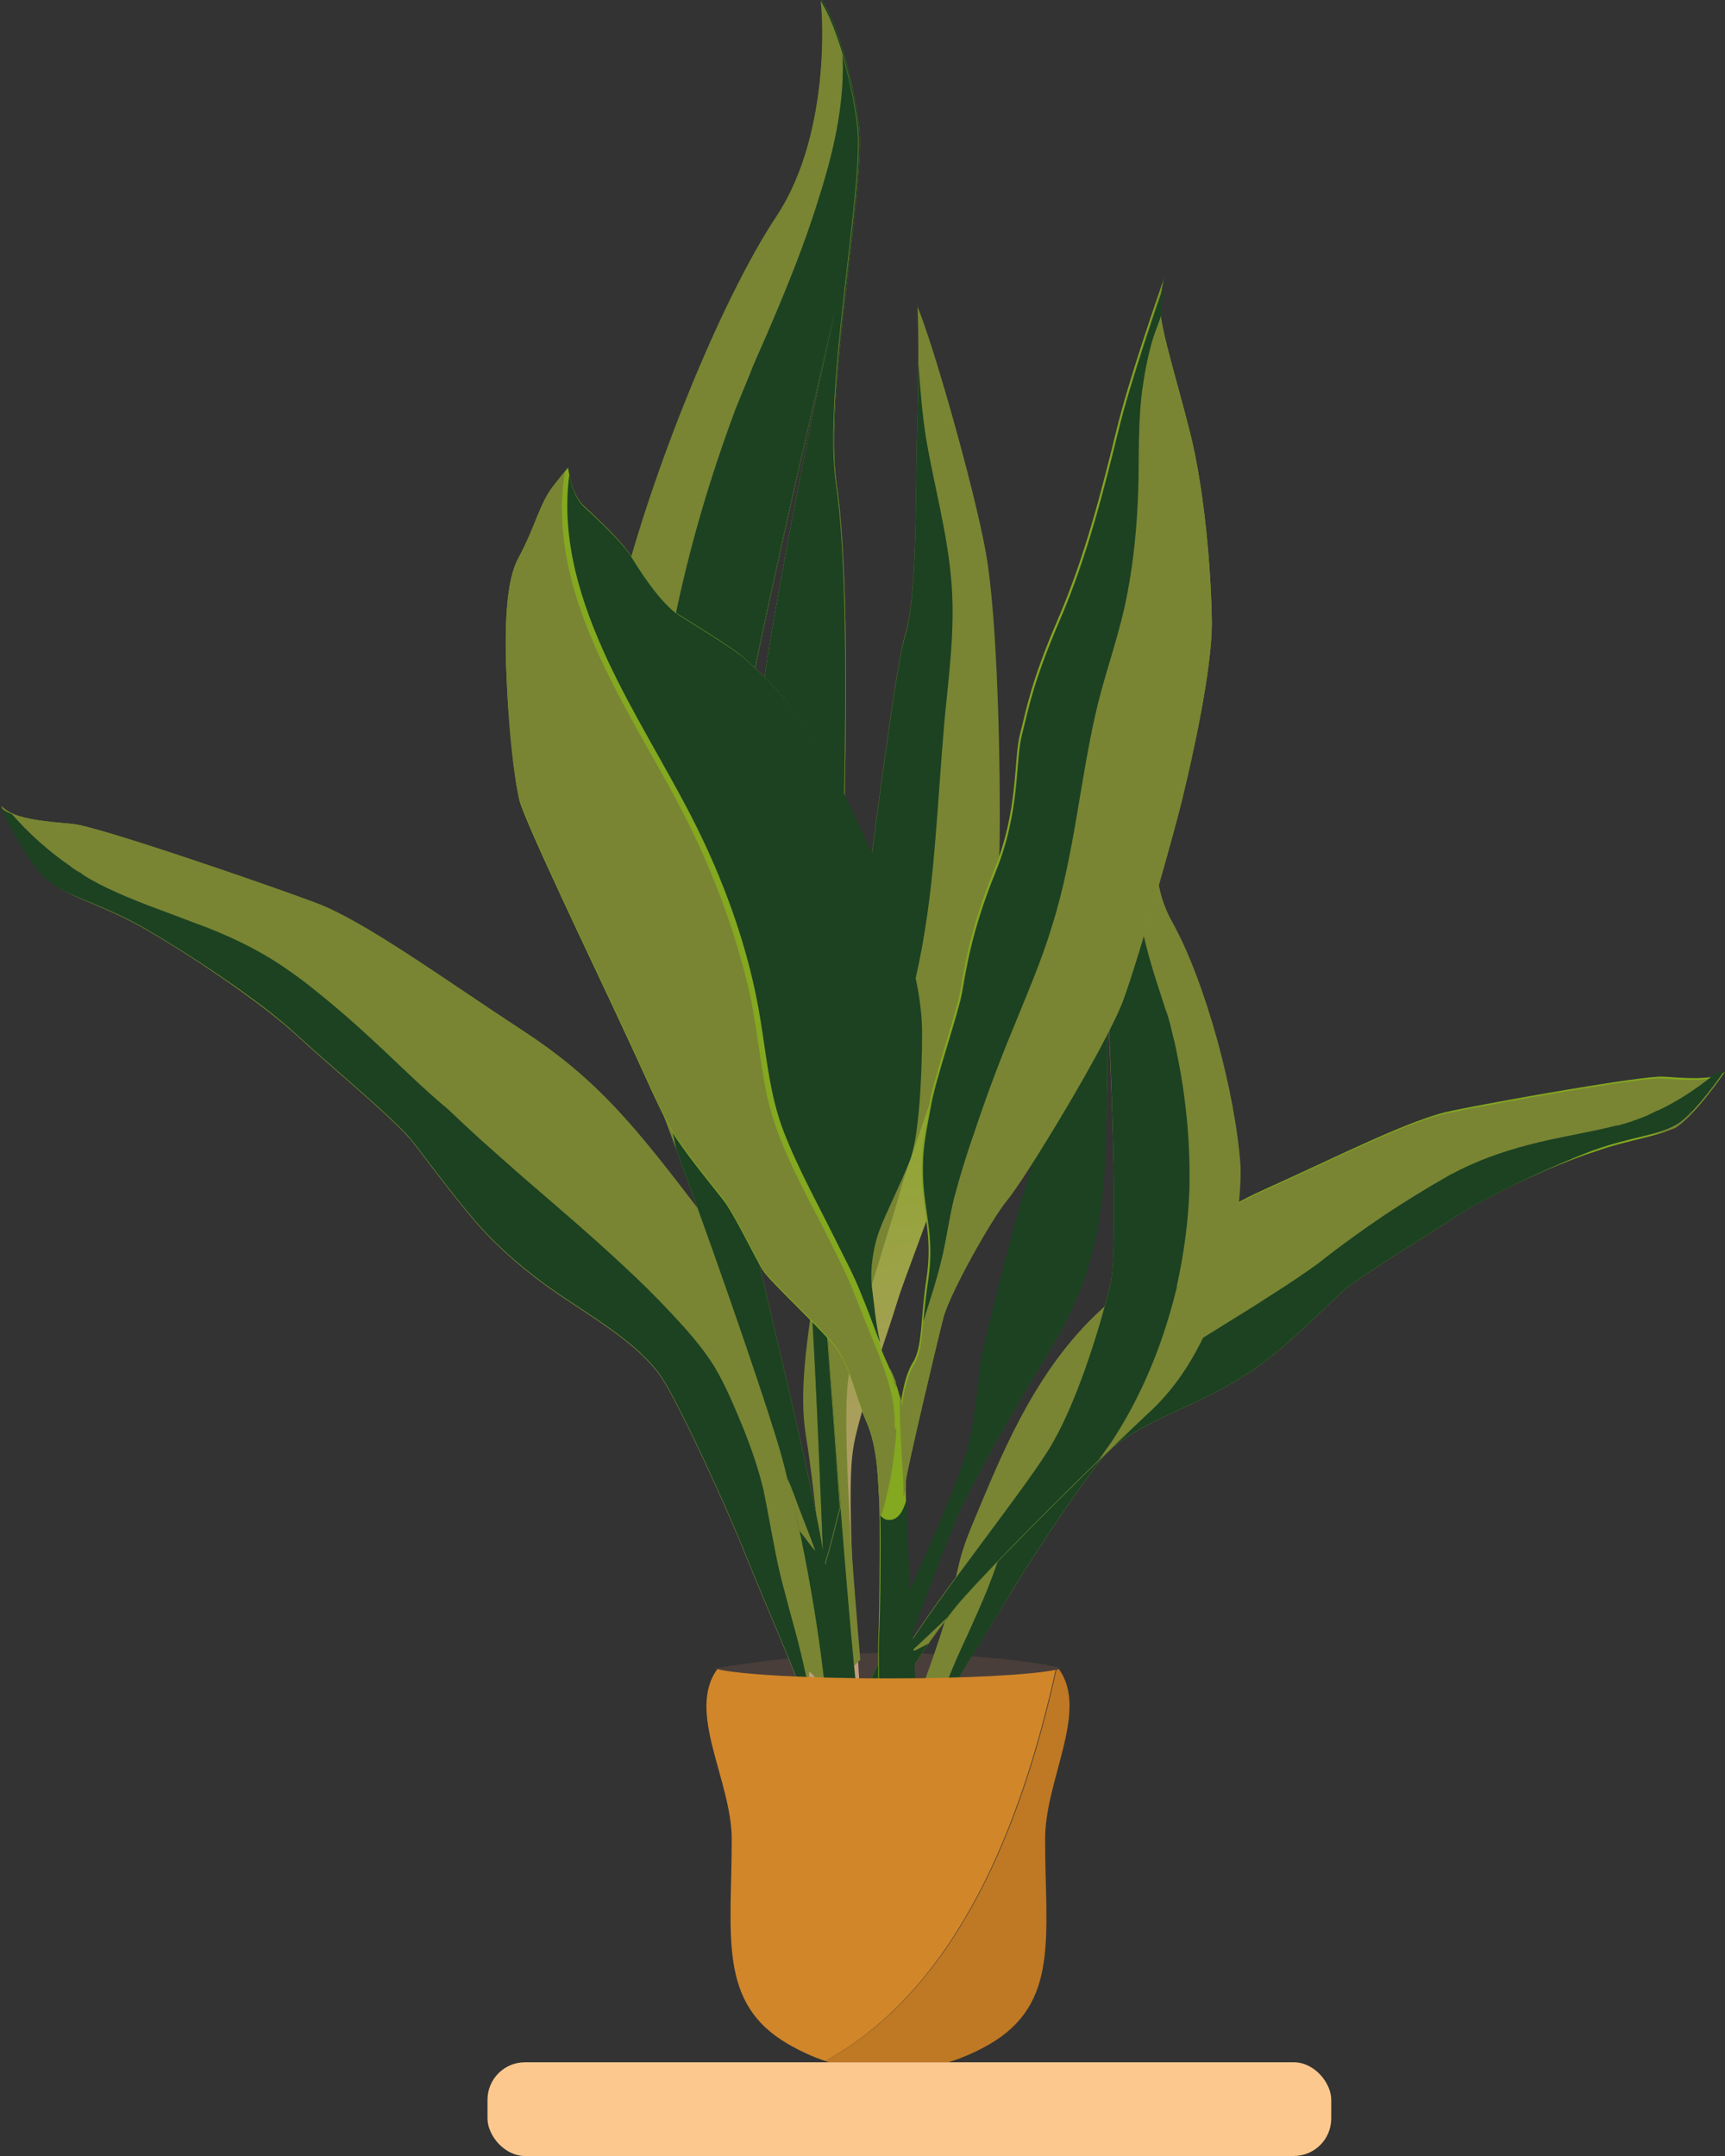 <svg width="92" height="115" viewBox="0 0 92 115" fill="none" xmlns="http://www.w3.org/2000/svg">
<rect x="0" y="0" width="92" height="115" fill="#333333" stroke="none"/>
<g clip-path="url(#clip0_1431_159)">
<path d="M56.539 88.964C56.472 88.865 56.639 89.063 56.539 88.964C55.44 88.667 51.578 88.172 47.249 88.172C43.22 88.172 39.457 88.766 38.126 88.997C38.026 89.129 38.225 88.865 38.126 88.997C39.158 89.294 42.854 89.493 47.249 89.493C51.944 89.526 55.806 89.294 56.539 88.964Z" fill="#493E3A"/>
<path d="M44.585 89.03C44.651 89.559 44.718 90.054 44.785 90.516H45.883C45.717 87.974 45.584 85.695 45.55 85.266C45.484 84.308 45.218 79.222 45.484 77.406C45.717 75.59 47.349 71.132 47.881 69.349C48.414 67.565 52.11 58.616 52.21 55.347C52.31 52.111 52.31 45.935 51.877 43.26C51.444 40.585 49.846 34.707 49.213 33.188C49.213 33.188 49.18 36.028 49.08 38.34C48.947 40.651 48.98 45.143 48.414 46.794C47.848 48.445 45.351 66.343 44.718 70.504C44.085 74.665 43.353 77.307 43.719 79.685C43.986 81.996 44.219 85.53 44.585 89.03Z" fill="url(#paint0_linear_1431_159)"/>
<path d="M15.816 55.215C17.78 57.031 21.11 59.739 22.076 60.994C23.041 62.249 24.773 64.593 25.972 65.848C27.17 67.103 28.669 68.325 30.4 69.448C32.132 70.603 34.396 71.99 35.428 73.708C36.46 75.425 38.791 80.477 39.823 83.086C40.855 85.662 42.021 88.238 42.753 90.252C42.787 90.318 42.82 90.417 42.853 90.483H44.551C44.118 88.469 43.686 86.124 43.553 84.539C43.253 81.369 43.519 81.435 42.72 78.199C41.921 74.963 40.689 69.018 37.293 64.593C33.896 60.168 31.898 57.592 27.77 54.917C23.641 52.209 19.412 49.138 16.881 48.181C14.351 47.223 5.227 44.086 3.896 43.954C2.564 43.822 0.666 43.723 0.066 42.996C0.066 42.996 1.498 46.034 2.564 46.926C3.629 47.818 5.327 48.148 7.592 49.403C9.789 50.724 13.851 53.398 15.816 55.215Z" fill="url(#paint1_linear_1431_159)"/>
<path d="M44.751 90.516H45.85C45.817 89.922 45.784 89.328 45.75 88.766C45.684 88.799 45.651 88.865 45.584 88.898C45.417 89.063 45.251 89.261 45.084 89.394C44.984 89.261 44.818 89.162 44.685 89.063C44.652 89.03 44.652 88.997 44.618 88.997H44.585C44.585 88.997 44.585 88.997 44.585 89.03C44.618 89.559 44.685 90.054 44.751 90.516Z" fill="url(#paint2_linear_1431_159)"/>
<path d="M43.153 90.516C42.887 90.186 42.654 89.856 42.421 89.526C42.521 89.79 42.621 90.021 42.721 90.285C42.754 90.351 42.787 90.45 42.821 90.516H44.519C44.452 90.252 44.419 89.988 44.352 89.691C44.285 89.922 44.252 90.186 44.086 90.384C43.953 90.219 43.853 90.054 43.719 89.889C43.62 89.757 43.52 89.592 43.42 89.46C43.353 89.394 43.32 89.328 43.253 89.262L43.153 89.196V89.262C43.153 89.295 43.153 89.295 43.153 89.328C43.12 89.724 43.153 90.12 43.153 90.516C43.187 90.516 43.153 90.516 43.153 90.516Z" fill="url(#paint3_linear_1431_159)"/>
<path d="M44.751 90.516H45.251C45.251 90.12 45.251 89.691 45.218 89.294C45.184 89.328 45.118 89.361 45.084 89.394C44.984 89.261 44.818 89.162 44.685 89.063C44.652 89.03 44.652 88.997 44.618 88.997H44.585C44.585 88.997 44.585 88.997 44.585 89.03C44.618 89.559 44.685 90.054 44.751 90.516Z" fill="url(#paint4_linear_1431_159)"/>
<path opacity="0.41" d="M45.85 90.516C45.817 89.922 45.784 89.328 45.751 88.766C45.684 88.799 45.651 88.865 45.584 88.898C45.451 89.03 45.351 89.162 45.218 89.261C45.251 89.658 45.251 90.087 45.251 90.483H45.85V90.516Z" fill="url(#paint5_linear_1431_159)"/>
<path d="M7.525 49.436C9.789 50.724 13.851 53.365 15.816 55.215C17.78 57.031 21.11 59.739 22.076 60.994C23.041 62.249 24.773 64.593 25.971 65.848C27.17 67.103 28.669 68.325 30.4 69.448C32.132 70.603 34.396 71.99 35.428 73.708C36.46 75.425 38.791 80.477 39.823 83.086C40.722 85.332 41.721 87.577 42.454 89.46C42.62 89.724 42.786 89.955 42.986 90.186C43.02 90.252 43.086 90.285 43.12 90.351C43.153 90.384 43.153 90.417 43.186 90.417L43.219 90.45V90.417C43.219 90.285 43.186 90.12 43.186 89.988C43.153 89.724 43.153 89.427 43.153 89.162C43.353 89.294 43.486 89.493 43.619 89.691C43.752 89.889 43.885 90.087 44.019 90.252C44.052 90.285 44.052 90.285 44.085 90.318L44.118 90.351C44.152 90.351 44.118 90.351 44.152 90.351C44.185 90.318 44.185 90.285 44.218 90.252C44.252 90.186 44.285 90.087 44.318 90.021C44.352 89.922 44.385 89.79 44.418 89.658C44.052 87.874 43.719 85.893 43.586 84.539C43.286 81.369 43.552 81.435 42.753 78.199C41.954 74.963 40.722 69.018 37.326 64.593C33.929 60.168 31.932 57.592 27.803 54.917C23.674 52.209 19.445 49.138 16.915 48.181C14.384 47.223 5.261 44.086 3.929 43.954C2.597 43.822 0.699 43.723 0.1 42.996C0.1 42.996 1.531 46.034 2.597 46.926C3.563 47.85 5.261 48.181 7.525 49.436Z" fill="#798533"/>
<path d="M19.912 55.512C18.746 54.422 17.548 53.398 16.282 52.408C16.249 52.375 16.182 52.342 16.149 52.309C15.849 52.077 15.517 51.846 15.184 51.615C13.685 50.591 12.054 49.832 10.322 49.204C8.957 48.676 7.592 48.214 6.26 47.619C6.227 47.619 6.227 47.586 6.193 47.586C5.594 47.322 4.995 47.025 4.429 46.662C4.395 46.629 4.362 46.629 4.362 46.596C4.295 46.563 4.195 46.496 4.129 46.464C4.096 46.464 4.096 46.431 4.062 46.431C3.996 46.364 3.896 46.331 3.829 46.265C3.829 46.265 3.796 46.265 3.796 46.232C2.63 45.44 1.565 44.482 0.633 43.425C0.366 43.326 0.133 43.194 0 42.996C0 42.996 1.432 46.034 2.497 46.926C3.563 47.818 5.261 48.148 7.525 49.403C9.789 50.691 13.852 53.332 15.816 55.182C17.781 56.998 21.11 59.706 22.076 60.961C23.042 62.215 24.773 64.56 25.972 65.815C27.171 67.07 28.669 68.292 30.4 69.415C32.132 70.57 34.396 71.957 35.428 73.675C36.46 75.392 38.791 80.444 39.823 83.053C40.722 85.299 41.721 87.544 42.454 89.427C42.62 89.691 42.787 89.922 42.987 90.153C43.02 90.219 43.087 90.252 43.12 90.318C43.153 90.351 43.153 90.384 43.186 90.384C42.92 88.931 42.554 87.478 42.154 86.058C41.888 85.034 41.588 84.011 41.388 82.954C41.155 81.798 40.956 80.642 40.722 79.487C40.456 78.364 40.09 77.307 39.657 76.217C39.191 75.095 38.725 73.939 38.092 72.882C37.459 71.858 36.627 70.934 35.828 70.075C34.995 69.183 34.13 68.325 33.23 67.499C31.399 65.782 29.435 64.131 27.537 62.48C27.104 62.084 26.671 61.72 26.238 61.324C25.439 60.63 24.673 59.904 23.907 59.177C22.509 58.022 21.244 56.734 19.912 55.512Z" fill="#1C4222"/>
<path d="M77.383 65.056C75.518 66.311 72.421 68.094 71.456 69.018C70.49 69.943 68.759 71.627 67.593 72.519C66.461 73.41 65.029 74.203 63.465 74.93C61.9 75.656 59.835 76.515 58.77 77.802C57.704 79.09 55.107 82.954 53.908 84.969C52.71 86.95 51.411 88.931 50.545 90.516C50.512 90.582 50.479 90.648 50.445 90.715L49.047 90.483C49.679 88.898 50.346 86.983 50.678 85.728C51.344 83.152 51.111 83.185 52.21 80.609C53.309 78.034 55.107 73.311 58.47 70.108C61.866 66.905 63.831 65.056 67.593 63.371C71.356 61.687 75.252 59.673 77.449 59.243C79.647 58.781 87.605 57.361 88.704 57.427C89.803 57.493 91.401 57.658 92 57.163C92 57.163 90.435 59.475 89.436 60.069C88.437 60.663 87.006 60.73 84.975 61.456C82.91 62.117 79.214 63.801 77.383 65.056Z" fill="url(#paint6_linear_1431_159)"/>
<path d="M84.941 61.357C82.91 62.117 79.214 63.801 77.349 65.056C75.484 66.311 72.388 68.094 71.422 69.018C70.457 69.943 68.725 71.627 67.56 72.519C66.427 73.41 64.996 74.203 63.431 74.93C61.866 75.656 59.801 76.515 58.736 77.803C57.67 79.091 55.073 82.954 53.874 84.969C52.842 86.719 51.71 88.436 50.878 89.889C50.711 90.087 50.545 90.252 50.345 90.417C50.312 90.45 50.245 90.484 50.212 90.549C50.178 90.582 50.178 90.582 50.145 90.616L50.112 90.649V90.616C50.145 90.484 50.178 90.384 50.212 90.252C50.278 90.021 50.312 89.79 50.345 89.592C50.178 89.691 50.012 89.823 49.879 89.955C49.746 90.087 49.612 90.252 49.479 90.384C49.446 90.417 49.446 90.417 49.413 90.45L49.379 90.484C49.346 90.484 49.379 90.484 49.346 90.484C49.313 90.45 49.313 90.417 49.313 90.417C49.279 90.351 49.279 90.285 49.246 90.219C49.213 90.12 49.213 90.021 49.213 89.922C49.746 88.502 50.278 86.917 50.578 85.827C51.244 83.251 51.011 83.284 52.11 80.709C53.209 78.133 55.007 73.41 58.37 70.207C61.766 67.004 63.73 65.155 67.493 63.471C71.256 61.786 75.151 59.772 77.349 59.343C79.547 58.88 87.505 57.46 88.603 57.526C89.702 57.592 91.3 57.758 91.9 57.262C91.9 57.262 90.335 59.574 89.336 60.168C88.404 60.565 86.972 60.597 84.941 61.357Z" fill="#798533"/>
<path d="M73.92 64.758C75.018 64.032 76.15 63.338 77.316 62.678C77.349 62.645 77.382 62.645 77.449 62.612C77.749 62.447 78.015 62.315 78.315 62.182C79.68 61.555 81.145 61.126 82.643 60.796C83.842 60.531 85.041 60.333 86.206 60.036C86.24 60.036 86.24 60.036 86.273 60.036C86.806 59.904 87.338 59.706 87.838 59.508C87.871 59.508 87.871 59.475 87.904 59.475C87.971 59.442 88.038 59.409 88.104 59.376C88.138 59.376 88.138 59.343 88.171 59.343C88.237 59.309 88.304 59.276 88.371 59.243H88.404C89.469 58.748 90.468 58.088 91.401 57.328C91.634 57.262 91.833 57.196 92 57.064C92 57.064 90.435 59.376 89.436 59.97C88.437 60.564 87.005 60.63 84.974 61.357C82.943 62.117 79.247 63.801 77.382 65.056C75.518 66.31 72.421 68.094 71.456 69.018C70.49 69.943 68.758 71.627 67.593 72.519C66.461 73.41 65.029 74.203 63.464 74.93C61.899 75.656 59.835 76.515 58.769 77.802C57.704 79.09 55.107 82.954 53.908 84.969C52.876 86.719 51.744 88.436 50.911 89.889C50.745 90.087 50.578 90.252 50.379 90.417C50.345 90.45 50.279 90.483 50.245 90.549C50.212 90.582 50.212 90.582 50.179 90.615C50.578 89.46 51.078 88.304 51.611 87.181C51.977 86.356 52.343 85.563 52.676 84.737C53.042 83.813 53.342 82.888 53.708 81.963C54.075 81.072 54.541 80.246 55.007 79.421C55.54 78.529 56.072 77.67 56.738 76.878C57.371 76.118 58.203 75.458 59.002 74.863C59.802 74.236 60.634 73.642 61.5 73.08C63.264 71.891 65.062 70.802 66.861 69.679C67.26 69.415 67.693 69.15 68.093 68.886C68.825 68.424 69.558 67.929 70.29 67.4C71.456 66.476 72.688 65.584 73.92 64.758Z" fill="#1C4222"/>
<path d="M48.914 22.984C48.814 25.989 48.947 31.801 48.248 33.948C47.548 36.094 44.785 59.343 44.052 64.692C43.32 70.075 42.487 73.543 42.987 76.614C43.486 79.685 43.852 84.275 44.419 88.799C44.518 88.931 44.685 89.03 44.818 89.129C44.885 89.162 44.951 89.228 44.984 89.261C45.018 89.295 45.018 89.328 45.051 89.328C45.084 89.361 45.084 89.361 45.084 89.328L45.118 89.295C45.384 89.063 45.617 88.766 45.883 88.535C45.684 86.223 45.551 84.374 45.517 83.978C45.417 82.723 44.951 76.118 45.218 73.741C45.484 71.363 47.449 65.617 48.081 63.305C48.714 60.994 53.242 49.436 53.309 45.209C53.375 40.982 53.209 32.957 52.576 29.457C51.944 25.956 49.746 18.262 48.914 16.314C48.98 16.314 49.014 19.979 48.914 22.984Z" fill="#798533"/>
<path d="M46.549 59.508C47.381 57.13 48.247 54.752 48.813 52.276C49.346 49.964 49.646 47.619 49.845 45.275C50.045 42.963 50.178 40.651 50.378 38.373C50.611 35.962 50.944 33.518 50.744 31.075C50.545 28.466 49.812 25.89 49.379 23.314C49.179 22.026 49.08 20.705 48.98 19.384C48.98 20.54 48.946 21.828 48.913 23.05C48.813 26.055 48.946 31.867 48.247 34.014C47.548 36.16 44.784 59.408 44.052 64.758C43.952 65.584 43.819 66.376 43.719 67.136C44.684 64.56 45.617 62.05 46.549 59.508Z" fill="#1C4222"/>
<path d="M43.652 79.652C43.985 81.996 44.218 85.53 44.585 88.997L43.652 79.652Z" fill="#798533"/>
<path d="M57.304 56.304C55.14 60.135 52.543 71.759 52.41 72.155C52.276 72.552 52.176 74.731 51.777 76.647C51.411 78.562 49.479 82.69 48.813 84.242C48.247 85.563 46.449 89.724 45.351 91.903L46.782 92.299C48.181 89.427 49.979 86.983 50.978 85.728C52.01 84.44 56.871 79.487 61.367 75.26C65.862 71.033 66.195 63.47 66.128 62.215C65.862 58.352 64.263 52.375 62.465 49.171C60.667 45.968 62.365 42.27 62.365 42.27C61.666 42.633 60.401 43.888 59.535 45.506C58.703 47.091 58.769 53.729 57.304 56.304ZM58.969 51.186C58.969 51.186 59.801 66.178 59.202 68.622C58.603 71.066 57.371 75.028 55.906 77.34C54.474 79.652 49.879 85.398 48.314 88.007C48.314 88.007 50.412 82.327 51.111 80.742C51.81 79.156 54.141 75.061 55.506 72.816C56.871 70.537 58.669 67.763 58.903 61.984C59.202 56.205 58.969 51.186 58.969 51.186Z" fill="#84A820"/>
<path d="M57.304 56.304C55.14 60.135 52.543 71.759 52.41 72.155C52.276 72.552 52.176 74.731 51.777 76.647C51.411 78.562 49.479 82.69 48.813 84.242C48.247 85.563 46.449 89.724 45.351 91.903L46.782 92.299C48.181 89.427 49.979 86.983 50.978 85.728C52.01 84.44 56.871 79.487 61.367 75.26C65.862 71.033 66.195 63.47 66.128 62.215C65.862 58.352 64.263 52.375 62.465 49.171C60.667 45.968 62.365 42.27 62.365 42.27C61.666 42.633 60.401 43.888 59.535 45.506C58.703 47.091 58.769 53.729 57.304 56.304ZM58.969 51.186C58.969 51.186 59.801 66.178 59.202 68.622C58.603 71.066 57.371 75.028 55.906 77.34C54.474 79.652 49.879 85.398 48.314 88.007C48.314 88.007 50.412 82.327 51.111 80.742C51.81 79.156 54.141 75.061 55.506 72.816C56.871 70.537 58.669 67.763 58.903 61.984C59.202 56.205 58.969 51.186 58.969 51.186Z" fill="#1C4222"/>
<path d="M62.398 42.204C61.699 42.567 60.434 43.822 59.568 45.44C58.703 47.091 58.769 53.729 57.304 56.304C55.14 60.135 52.543 71.759 52.409 72.156C52.276 72.552 52.176 74.731 51.777 76.647C51.41 78.562 49.479 82.69 48.813 84.242C48.614 84.704 48.281 85.53 47.848 86.455C47.848 86.554 47.881 86.686 47.881 86.785C47.914 87.247 47.947 87.71 48.014 88.172C48.014 88.205 48.014 88.238 48.014 88.271C48.014 88.304 48.014 88.337 48.047 88.337C48.081 88.337 48.114 88.304 48.147 88.304C48.181 88.304 48.214 88.271 48.214 88.271C48.314 88.238 48.447 88.172 48.547 88.139C48.78 88.04 49.013 87.941 49.246 87.808C49.346 87.775 49.413 87.71 49.513 87.676C50.079 86.851 50.611 86.19 51.011 85.695C52.043 84.407 56.904 79.454 61.4 75.227C65.895 71 66.228 63.438 66.161 62.183C65.895 58.319 64.296 52.342 62.498 49.139C60.7 45.902 62.398 42.204 62.398 42.204ZM59.202 68.589C58.603 71.033 57.371 74.996 55.906 77.307C54.474 79.619 49.879 85.365 48.314 87.974C48.314 87.974 50.411 82.294 51.111 80.709C51.81 79.124 54.141 75.029 55.506 72.783C56.871 70.504 58.669 67.731 58.902 61.951C59.135 56.205 58.936 51.153 58.936 51.153C58.936 51.153 59.835 66.145 59.202 68.589Z" fill="#798533"/>
<path d="M62.732 68.787C62.765 68.721 62.765 68.655 62.765 68.589C63.131 66.938 63.364 65.254 63.431 63.569C63.497 61.258 63.298 58.946 62.865 56.668C62.765 56.205 62.698 55.743 62.565 55.281C62.465 54.851 62.365 54.422 62.232 54.026C62.199 53.96 62.199 53.927 62.166 53.861C61.999 53.332 61.833 52.837 61.666 52.309C61.233 50.955 60.867 49.568 60.667 48.148C60.467 46.794 60.334 45.341 60.7 44.02C60.734 43.855 60.8 43.69 60.867 43.524C60.401 44.053 59.935 44.713 59.535 45.44C58.669 47.091 58.736 53.728 57.271 56.304C55.106 60.135 52.509 71.759 52.376 72.155C52.243 72.552 52.143 74.731 51.743 76.647C51.377 78.562 49.446 82.69 48.78 84.242C48.58 84.704 48.247 85.53 47.815 86.454C47.815 86.553 47.848 86.686 47.848 86.785C47.881 87.247 47.914 87.709 47.981 88.172C47.981 88.205 47.981 88.238 47.981 88.271C47.981 88.304 47.981 88.337 48.014 88.337C48.047 88.337 48.081 88.304 48.114 88.304C48.147 88.304 48.181 88.271 48.181 88.271C48.281 88.238 48.414 88.172 48.514 88.139C48.547 88.139 48.547 88.106 48.58 88.106C48.78 87.907 48.98 87.742 49.18 87.544C49.646 87.115 50.079 86.686 50.545 86.256C50.711 86.025 50.878 85.827 51.011 85.662C51.843 84.638 55.073 81.303 58.603 77.868C58.836 77.538 59.069 77.208 59.302 76.878C60.467 75.094 61.366 73.179 62.032 71.198C62.299 70.405 62.532 69.613 62.732 68.787C62.732 68.787 62.732 68.82 62.732 68.787ZM55.939 77.307C54.507 79.619 49.912 85.365 48.347 87.974C48.347 87.974 50.445 82.293 51.144 80.708C51.843 79.123 54.174 75.028 55.539 72.783C56.905 70.504 58.703 67.73 58.936 61.951C59.169 56.205 58.969 51.153 58.969 51.153C58.969 51.153 59.801 66.145 59.202 68.589C58.603 71.033 57.371 74.995 55.939 77.307Z" fill="#1C4222"/>
<path d="M50.179 86.62C49.68 87.115 49.147 87.578 48.648 88.073C48.847 87.974 49.047 87.875 49.247 87.776C49.347 87.743 49.413 87.677 49.513 87.644C49.879 87.115 50.212 86.653 50.512 86.257C50.412 86.389 50.312 86.521 50.179 86.62Z" fill="#798533"/>
<path d="M45.817 6.671C45.417 3.567 44.452 0.925 43.819 0C43.819 0 44.452 6.935 41.422 11.525C38.392 16.082 34.696 25.395 33.13 31.702C32.631 33.783 30.467 46.563 33.93 55.611C37.392 64.626 40.989 75.095 41.688 77.67C42.387 80.213 43.486 85.134 44.052 90.516H45.717C45.284 86.421 44.685 78.661 44.518 76.217C44.318 73.344 43.619 65.584 43.852 62.215C44.085 58.847 44.685 55.149 44.651 54.422C44.651 53.696 45.717 33.122 44.618 25.791C43.952 20.871 46.216 9.808 45.817 6.671ZM41.022 34.542C39.39 44.284 40.389 49.7 41.122 54.125C41.854 58.517 43.02 66.376 43.253 69.316C43.486 72.255 43.886 82.69 43.886 82.69C43.053 77.637 40.023 66.013 39.224 61.522C38.425 57.031 38.392 49.865 38.558 45.506C38.724 41.18 44.585 16.512 44.585 16.512C44.585 16.512 42.654 24.8 41.022 34.542Z" fill="#84A820"/>
<path d="M45.817 6.671C45.417 3.567 44.452 0.925 43.819 0C43.819 0 44.452 6.935 41.422 11.525C38.392 16.082 34.696 25.395 33.13 31.702C32.631 33.783 30.467 46.563 33.93 55.611C37.392 64.626 40.989 75.095 41.688 77.67C42.387 80.213 43.486 85.134 44.052 90.516H45.717C45.284 86.421 44.685 78.661 44.518 76.217C44.318 73.344 43.619 65.584 43.852 62.215C44.085 58.847 44.685 55.149 44.651 54.422C44.651 53.696 45.717 33.122 44.618 25.791C43.952 20.871 46.216 9.808 45.817 6.671ZM41.022 34.542C39.39 44.284 40.389 49.7 41.122 54.125C41.854 58.517 43.02 66.376 43.253 69.316C43.486 72.255 43.886 82.69 43.886 82.69C43.053 77.637 40.023 66.013 39.224 61.522C38.425 57.031 38.392 49.865 38.558 45.506C38.724 41.18 44.585 16.512 44.585 16.512C44.585 16.512 42.654 24.8 41.022 34.542Z" fill="#1C4222"/>
<path d="M41.422 11.525C38.392 16.082 34.696 25.395 33.13 31.702C32.631 33.783 30.467 46.563 33.93 55.611C37.392 64.626 40.989 75.095 41.688 77.67C41.954 78.661 42.287 80.048 42.654 81.666C42.753 81.765 42.82 81.897 42.92 81.996C43.12 82.294 43.353 82.558 43.553 82.855C43.652 82.987 43.752 83.119 43.886 83.251C43.919 83.284 43.919 83.317 43.952 83.35C43.985 83.383 44.019 83.45 44.019 83.45C44.052 83.45 44.052 83.35 44.052 83.317C44.052 83.284 44.085 83.218 44.085 83.185C44.318 82.459 44.485 81.699 44.685 80.94C44.718 80.775 44.785 80.576 44.818 80.411C44.685 78.628 44.585 77.109 44.518 76.25C44.318 73.377 43.619 65.617 43.852 62.249C44.085 58.88 44.685 55.182 44.651 54.455C44.651 53.729 45.717 33.155 44.618 25.824C43.886 20.871 46.15 9.808 45.75 6.704C45.351 3.6 44.385 0.958 43.752 0.033C43.819 5.33722e-05 44.452 6.935 41.422 11.525ZM44.551 16.512C44.551 16.512 42.654 24.8 41.022 34.542C39.39 44.284 40.389 49.7 41.122 54.125C41.854 58.517 43.02 66.376 43.253 69.316C43.486 72.255 43.886 82.69 43.886 82.69C43.053 77.637 40.023 66.013 39.224 61.522C38.425 57.031 38.392 49.865 38.558 45.506C38.691 41.18 44.551 16.512 44.551 16.512Z" fill="#798533"/>
<path d="M34.662 44.35C34.596 45.77 34.596 47.223 34.596 48.676C34.662 52.276 34.995 55.875 35.661 59.343C35.794 60.003 35.928 60.63 36.061 61.291C38.758 68.622 41.122 75.623 41.688 77.67C41.788 78.034 41.888 78.43 41.988 78.859C42.321 79.784 42.687 80.675 43.02 81.6C43.187 81.996 43.32 82.393 43.453 82.789C43.486 82.822 43.486 82.822 43.519 82.855C43.619 82.987 43.719 83.119 43.852 83.251C43.886 83.284 43.886 83.317 43.919 83.35C43.952 83.383 43.986 83.449 43.986 83.449C44.019 83.449 44.019 83.35 44.019 83.317C44.019 83.284 44.052 83.218 44.052 83.185C44.285 82.459 44.452 81.699 44.651 80.94C44.685 80.775 44.751 80.576 44.785 80.411C44.651 78.628 44.552 77.109 44.485 76.25C44.285 73.377 43.586 65.617 43.819 62.248C44.052 58.88 44.651 55.182 44.618 54.455C44.618 53.729 45.684 33.155 44.585 25.824C43.852 20.871 46.117 9.808 45.717 6.704C45.551 5.317 45.251 3.996 44.918 2.906C44.951 3.203 44.951 3.5 44.951 3.798C44.918 6.208 44.319 8.553 43.619 10.732C42.92 12.978 42.054 15.125 41.155 17.238C40.822 18.031 40.456 18.823 40.123 19.616C40.09 19.715 40.056 19.781 40.023 19.88C39.757 20.54 39.49 21.168 39.224 21.828C38.958 22.555 38.691 23.281 38.458 23.975C37.226 27.574 36.227 31.372 35.561 35.269C35.062 38.109 34.729 41.015 34.596 43.921C34.596 44.053 34.596 44.152 34.562 44.284C34.662 44.317 34.662 44.317 34.662 44.35ZM38.525 45.506C38.691 41.18 44.552 16.512 44.552 16.512C44.552 16.512 42.654 24.8 41.022 34.542C39.391 44.284 40.389 49.7 41.122 54.125C41.855 58.517 43.02 66.376 43.253 69.316C43.486 72.254 43.886 82.69 43.886 82.69C43.053 77.637 40.023 66.013 39.224 61.522C38.392 57.031 38.358 49.865 38.525 45.506Z" fill="#1C4222"/>
<path d="M42.32 79.652C42.687 80.676 43.119 81.699 43.486 82.723C43.286 82.492 43.119 82.228 42.919 81.996C42.82 81.897 42.753 81.765 42.653 81.666C42.42 80.643 42.22 79.718 42.02 78.892C42.12 79.124 42.22 79.388 42.32 79.652Z" fill="#798533"/>
<path d="M27.703 42.699C28.036 43.954 31.898 51.978 33.13 54.653C34.396 57.328 35.361 59.673 36.094 60.763C36.827 61.852 38.025 63.305 38.591 64.032C39.157 64.758 40.323 67.202 40.689 67.763C41.022 68.325 43.686 70.769 44.551 71.858C45.384 72.981 45.584 74.434 46.216 75.854C46.849 77.307 46.816 79.189 46.882 79.883C46.949 80.576 46.916 85.926 46.849 87.346C46.816 87.974 46.849 90.384 46.882 92.96H48.947C48.813 90.12 48.647 87.148 48.614 86.521C48.547 85.365 48.247 79.586 48.314 78.958C48.381 78.331 49.979 71.561 50.312 70.273C50.645 68.985 52.842 65.056 53.708 63.999C54.607 62.942 58.969 55.809 59.901 53.332C60.8 50.856 62.765 43.921 63.131 42.27C63.531 40.618 64.663 35.698 64.63 33.122C64.596 30.579 64.263 26.22 63.464 23.05C62.665 19.88 61.766 17.172 61.866 16.082C61.932 15.422 62.032 14.993 62.099 14.794C61.766 15.752 60.168 20.342 59.535 22.984C58.803 25.956 57.904 29.589 56.438 32.99C54.973 36.392 54.774 37.712 54.407 39.133C54.041 40.553 54.341 43.161 53.009 46.431C51.677 49.7 51.411 51.813 51.211 52.903C51.011 53.993 49.812 57.493 49.579 58.814C49.346 60.135 49.047 61.192 49.146 62.975C49.246 64.758 49.746 65.98 49.413 68.193C49.08 70.372 49.213 71.858 48.68 72.684C48.181 73.477 48.014 74.996 48.014 75.161C48.148 74.302 47.415 73.014 47.049 72.09C46.682 71.132 46.549 69.613 46.449 68.688C46.316 67.763 46.483 66.542 46.816 65.617C47.149 64.692 47.981 63.074 48.48 61.786C48.947 60.498 49.113 57.328 49.113 55.017C49.113 52.705 48.281 50.162 47.881 48.907C47.482 47.652 45.85 44.119 45.018 42.402C44.185 40.685 42.654 38.406 42.054 37.547C41.422 36.689 40.256 35.599 39.623 35.038C38.958 34.476 37.16 33.386 36.16 32.759C35.195 32.132 34.029 30.282 33.63 29.622C33.23 28.961 31.898 27.673 31.166 27.013C30.433 26.352 30.3 24.933 30.3 24.933C30.3 24.933 30.3 24.933 29.534 25.89C28.769 26.848 28.569 28.07 27.637 29.787C26.704 31.504 27.004 35.797 27.07 37.184C27.17 38.67 27.403 41.411 27.703 42.699Z" fill="#84A820"/>
<path d="M33.663 29.688C33.264 29.027 31.932 27.74 31.199 27.079C30.666 26.617 30.433 25.758 30.367 25.296C29.901 28.763 30.966 32.132 32.431 35.269C33.763 38.109 35.428 40.751 36.86 43.525C38.591 46.893 39.956 50.625 40.556 54.389C40.889 56.404 41.055 58.418 41.788 60.333C42.553 62.315 43.586 64.164 44.518 66.046C44.984 67.004 45.517 67.962 45.916 68.986C46.249 69.778 46.549 70.604 46.849 71.396C46.882 71.462 46.915 71.561 46.949 71.627C46.715 70.703 46.616 69.514 46.516 68.754C46.383 67.83 46.549 66.608 46.882 65.683C47.215 64.758 48.047 63.14 48.547 61.852C49.013 60.565 49.179 57.394 49.179 55.083C49.179 52.771 48.347 50.228 47.947 48.974C47.548 47.719 45.916 44.185 45.084 42.468C44.252 40.751 42.72 38.472 42.12 37.614C41.488 36.755 40.322 35.665 39.69 35.104C39.024 34.542 37.226 33.453 36.227 32.825C35.228 32.198 34.063 30.348 33.663 29.688Z" fill="#1C4222"/>
<path d="M47.482 78.892C47.648 78.034 47.748 77.142 47.815 76.25C47.748 76.217 47.715 76.184 47.715 76.085C47.781 74.17 46.882 72.321 46.183 70.57C45.783 69.58 45.417 68.556 44.951 67.598C44.418 66.509 43.886 65.419 43.319 64.362C42.354 62.48 41.388 60.597 40.922 58.517C40.489 56.503 40.356 54.455 39.856 52.441C38.958 48.775 37.526 45.275 35.694 41.972C32.897 36.887 29.135 31.174 30.134 25.131C30.034 25.263 29.834 25.494 29.534 25.89C28.769 26.848 28.569 28.07 27.637 29.787C26.704 31.504 27.004 35.797 27.07 37.184C27.137 38.604 27.37 41.378 27.703 42.633C28.036 43.888 31.898 51.912 33.13 54.587C34.396 57.262 35.361 59.607 36.094 60.697C36.827 61.786 38.025 63.239 38.591 63.966C39.157 64.692 40.323 67.136 40.689 67.697C41.022 68.259 43.686 70.703 44.551 71.792C45.384 72.915 45.584 74.368 46.216 75.788C46.849 77.241 46.816 79.123 46.882 79.817C46.882 79.982 46.916 80.477 46.916 81.105C47.149 80.444 47.315 79.685 47.482 78.892Z" fill="#798533"/>
<path d="M47.781 73.708C47.681 73.444 47.581 73.212 47.448 72.948C47.581 73.311 47.681 73.708 47.781 74.071C47.781 73.972 47.781 73.84 47.781 73.708Z" fill="#798533"/>
<path d="M59.602 23.083C58.87 26.055 57.971 29.688 56.505 33.089C55.04 36.491 54.841 37.812 54.474 39.231C54.108 40.651 54.408 43.26 53.076 46.53C51.744 49.799 51.478 51.912 51.278 53.002C51.078 54.092 49.879 57.592 49.646 58.913C49.413 60.234 49.114 61.291 49.213 63.074C49.313 64.857 49.813 66.079 49.48 68.292C49.147 70.471 49.28 71.957 48.747 72.783C48.248 73.576 48.081 75.061 48.081 75.26C48.115 74.996 48.081 74.698 47.981 74.368C47.981 75.392 48.015 76.415 48.081 77.439C48.115 78.232 48.215 79.057 48.181 79.883C48.248 79.685 48.281 79.454 48.314 79.255C48.314 79.156 48.314 79.057 48.314 78.991C48.381 78.364 49.979 71.594 50.312 70.306C50.645 69.018 52.843 65.089 53.709 64.032C54.608 62.975 58.969 55.842 59.902 53.365C60.801 50.889 62.765 43.954 63.132 42.303C63.531 40.651 64.663 35.731 64.63 33.155C64.597 30.612 64.264 26.253 63.465 23.083C62.666 19.913 61.766 17.205 61.866 16.115C61.933 15.455 62.033 15.025 62.099 14.827C61.833 15.818 60.235 20.408 59.602 23.083Z" fill="#798533"/>
<path d="M50.212 67.202C50.478 66.112 50.611 65.022 50.878 63.933C51.178 62.81 51.511 61.687 51.91 60.564C52.543 58.649 53.242 56.767 54.008 54.917C54.74 53.101 55.539 51.285 56.105 49.403C57.337 45.506 57.604 41.411 58.569 37.481C59.069 35.5 59.768 33.617 60.135 31.603C60.468 29.853 60.634 28.103 60.7 26.319C60.767 24.371 60.667 22.39 60.967 20.474C61.1 19.616 61.267 18.757 61.533 17.931C61.666 17.535 61.833 17.139 61.966 16.71C61.932 16.479 61.932 16.313 61.966 16.148C62.032 15.488 62.132 15.059 62.199 14.86C61.866 15.818 60.268 20.408 59.635 23.05C58.903 26.022 58.004 29.655 56.538 33.056C55.073 36.458 54.873 37.778 54.507 39.198C54.141 40.618 54.441 43.227 53.109 46.496C51.777 49.766 51.511 51.879 51.311 52.969C51.111 54.059 49.912 57.559 49.679 58.88C49.446 60.201 49.146 61.258 49.246 63.041C49.346 64.824 49.846 66.046 49.513 68.259C49.38 69.117 49.313 69.844 49.246 70.471C49.579 69.415 49.946 68.325 50.212 67.202Z" fill="#1C4222"/>
<path d="M48.98 92.96C48.846 90.12 48.68 87.148 48.647 86.521C48.58 85.629 48.38 81.865 48.347 79.982C48.181 80.577 47.914 81.105 47.381 81.072C47.215 81.072 47.082 80.973 46.949 80.841C46.982 82.624 46.949 86.191 46.882 87.313C46.849 87.941 46.882 90.351 46.915 92.927H48.98V92.96Z" fill="#1C4222"/>
<path d="M56.306 89.063C55.107 89.328 51.544 89.526 47.349 89.526C42.954 89.526 39.258 89.294 38.259 89.03C36.594 91.309 39.025 94.974 39.025 98.112C39.025 103.23 38.259 106.863 42.054 109.042C42.687 109.406 43.32 109.703 44.019 109.934C51.145 106.004 54.508 97.154 56.306 89.063Z" fill="#D18629"/>
<path d="M56.473 89.03C56.439 89.03 56.373 89.063 56.34 89.063C54.541 97.154 51.178 106.004 44.02 109.934C44.119 109.967 44.186 110 44.286 110.033H47.383H50.479C51.245 109.802 52.011 109.472 52.71 109.075C56.539 106.896 55.74 103.263 55.74 98.145C55.707 94.974 58.104 91.276 56.473 89.03Z" fill="#BF7824"/>
</g>
<rect x="26" y="110" width="45" height="5" rx="2" fill="#FDC88E"/>
<defs>
<linearGradient id="paint0_linear_1431_159" x1="47.211" y1="53.59" x2="50.97" y2="108.533" gradientUnits="userSpaceOnUse">
<stop stop-color="#84A820"/>
<stop offset="0.624" stop-color="#BE997E"/>
<stop offset="1" stop-color="white"/>
</linearGradient>
<linearGradient id="paint1_linear_1431_159" x1="21.46" y1="55.352" x2="25.219" y2="110.296" gradientUnits="userSpaceOnUse">
<stop stop-color="#84A820"/>
<stop offset="0.624" stop-color="#BE997E"/>
<stop offset="1" stop-color="white"/>
</linearGradient>
<linearGradient id="paint2_linear_1431_159" x1="42.717" y1="53.896" x2="46.476" y2="108.842" gradientUnits="userSpaceOnUse">
<stop stop-color="#84A820"/>
<stop offset="0.624" stop-color="#BE997E"/>
<stop offset="1" stop-color="white"/>
</linearGradient>
<linearGradient id="paint3_linear_1431_159" x1="40.973" y1="54.007" x2="44.733" y2="108.965" gradientUnits="userSpaceOnUse">
<stop stop-color="#84A820"/>
<stop offset="0.624" stop-color="#BE997E"/>
<stop offset="1" stop-color="white"/>
</linearGradient>
<linearGradient id="paint4_linear_1431_159" x1="42.438" y1="53.921" x2="46.197" y2="108.858" gradientUnits="userSpaceOnUse">
<stop stop-color="#84A820"/>
<stop offset="0.624" stop-color="#BE997E"/>
<stop offset="1" stop-color="white"/>
</linearGradient>
<linearGradient id="paint5_linear_1431_159" x1="50.283" y1="93.112" x2="55.533" y2="96.978" gradientUnits="userSpaceOnUse">
<stop stop-color="#BE997E"/>
<stop offset="1" stop-color="white"/>
</linearGradient>
<linearGradient id="paint6_linear_1431_159" x1="72.683" y1="64.43" x2="62.452" y2="109.253" gradientUnits="userSpaceOnUse">
<stop stop-color="#84A820"/>
<stop offset="0.624" stop-color="#BE997E"/>
<stop offset="1" stop-color="white"/>
</linearGradient>
<clipPath id="clip0_1431_159">
<rect width="92" height="110" fill="white"/>
</clipPath>
</defs>
</svg>

